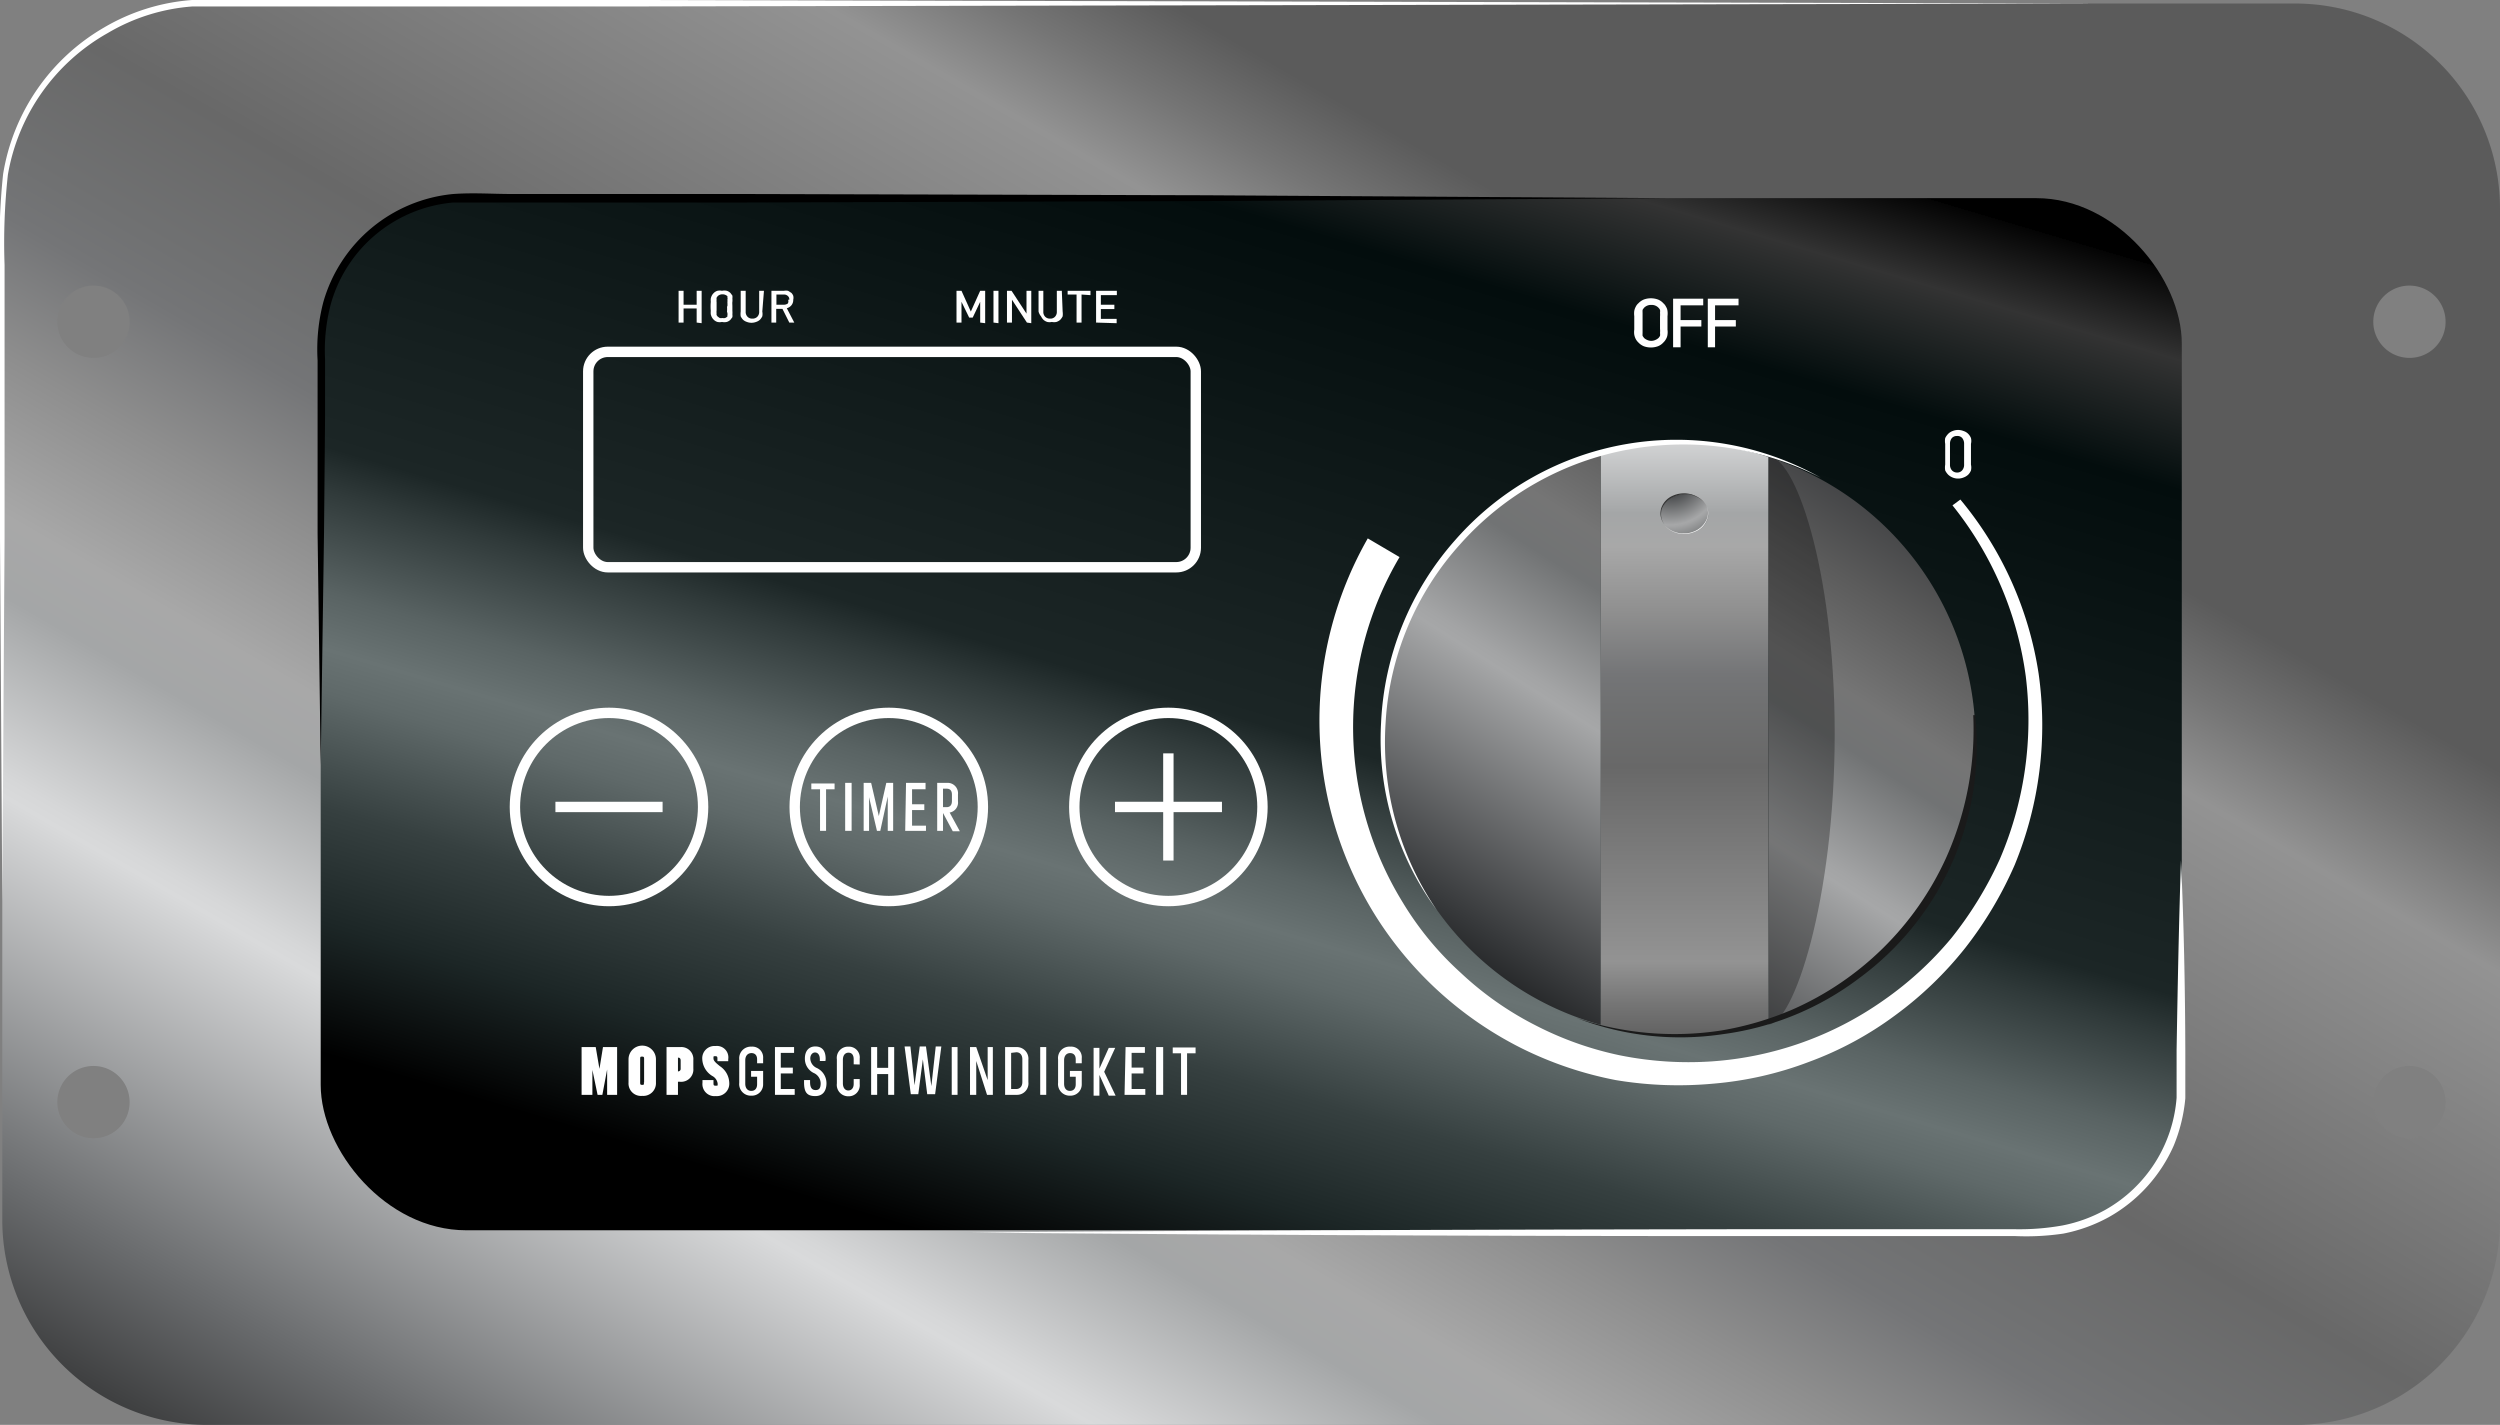 <svg xmlns="http://www.w3.org/2000/svg" xmlns:xlink="http://www.w3.org/1999/xlink" viewBox="0 0 120.36 68.6"><rect x="0" y="0" width="120.36" height="68.6" fill="#808080" stroke="none"/><defs><style>.cls-1{isolation:isolate;}.cls-2{fill:url(#linear-gradient);}.cls-3{fill:url(#linear-gradient-2);}.cls-4{fill:#fff;}.cls-5{fill:url(#linear-gradient-3);}.cls-6{fill:url(#linear-gradient-4);}.cls-7{fill:url(#linear-gradient-5);}.cls-8{fill:url(#radial-gradient);}.cls-9{fill:none;stroke:#fff;stroke-miterlimit:10;stroke-width:0.5px;}.cls-10{mix-blend-mode:multiply;opacity:0.3;}.cls-11{fill:#333;}.cls-12{fill:#1a1a1a;}</style><linearGradient id="linear-gradient" x1="32.2" y1="82.96" x2="74.08" y2="10.42" gradientUnits="userSpaceOnUse"><stop offset="0" stop-color="#3e3f40"/><stop offset="0.08" stop-color="#6a6c6e"/><stop offset="0.27" stop-color="#d9dadb"/><stop offset="0.28" stop-color="#d6d7d8"/><stop offset="0.37" stop-color="#a4a6a7"/><stop offset="0.41" stop-color="#a8a8a8"/><stop offset="0.49" stop-color="#8e8e8e"/><stop offset="0.56" stop-color="#747577"/><stop offset="0.59" stop-color="#707172"/><stop offset="0.67" stop-color="#686868"/><stop offset="0.9" stop-color="#939393"/><stop offset="0.95" stop-color="#757575"/><stop offset="1" stop-color="#5b5b5b"/></linearGradient><linearGradient id="linear-gradient-2" x1="50.65" y1="66.7" x2="69.64" y2="2.69" gradientUnits="userSpaceOnUse"><stop offset="0.01"/><stop offset="0.08"/><stop offset="0.17" stop-color="#1c2626"/><stop offset="0.25" stop-color="#364040"/><stop offset="0.28" stop-color="#454f4f"/><stop offset="0.33" stop-color="#5f6969"/><stop offset="0.36" stop-color="#697373"/><stop offset="0.4" stop-color="#596363"/><stop offset="0.47" stop-color="#303a3a"/><stop offset="0.5" stop-color="#1c2626"/><stop offset="0.85" stop-color="#030d0d"/><stop offset="0.94" stop-color="#333"/><stop offset="1" stop-color="#040404"/><stop offset="1"/></linearGradient><linearGradient id="linear-gradient-3" x1="67.29" y1="47.51" x2="98.19" y2="-1.09" gradientUnits="userSpaceOnUse"><stop offset="0" stop-color="#0b0c0d"/><stop offset="0.08" stop-color="#37393b"/><stop offset="0.27" stop-color="#a6a7a8"/><stop offset="0.28" stop-color="#a3a4a5"/><stop offset="0.37" stop-color="#717374"/><stop offset="0.41" stop-color="#757575"/><stop offset="0.49" stop-color="#5b5b5b"/><stop offset="0.56" stop-color="#414244"/><stop offset="0.59" stop-color="#3d3e3f"/><stop offset="0.67" stop-color="#353535"/><stop offset="0.9" stop-color="#606060"/><stop offset="0.95" stop-color="#424242"/><stop offset="1" stop-color="#282828"/></linearGradient><linearGradient id="linear-gradient-4" x1="76" y1="53.05" x2="106.91" y2="4.45" xlink:href="#linear-gradient-3"/><linearGradient id="linear-gradient-5" x1="81.11" y1="9.62" x2="81.11" y2="50.38" xlink:href="#linear-gradient"/><radialGradient id="radial-gradient" cx="80.41" cy="22.87" r="8.87" xlink:href="#linear-gradient-3"/></defs><g class="cls-1"><g id="Layer_2" data-name="Layer 2"><g id="Layer_1-2" data-name="Layer 1"><path class="cls-2" d="M110.5.17H10A9.87,9.87,0,0,0,.11,10V58.73A9.87,9.87,0,0,0,10,68.6H110.5a9.86,9.86,0,0,0,9.86-9.87V10A9.86,9.86,0,0,0,110.5.17ZM4.5,54.8a1.74,1.74,0,1,1,1.74-1.73A1.73,1.73,0,0,1,4.5,54.8Zm0-37.57A1.74,1.74,0,1,1,6.24,15.5,1.72,1.72,0,0,1,4.5,17.23ZM116,54.8a1.74,1.74,0,1,1,1.74-1.73A1.74,1.74,0,0,1,116,54.8Zm0-37.57a1.74,1.74,0,1,1,1.74-1.73A1.73,1.73,0,0,1,116,17.23Z"/><rect class="cls-3" x="15.44" y="9.54" width="89.6" height="49.69" rx="7"/><path class="cls-4" d="M94.38,24.05a17.11,17.11,0,0,1,3.77,8.4A17.7,17.7,0,0,1,97,41.63a18.42,18.42,0,0,1-2.38,4,17.46,17.46,0,0,1-3.39,3.26,16.49,16.49,0,0,1-4.13,2.23,16.89,16.89,0,0,1-4.6,1.05A18.28,18.28,0,0,1,77.79,52a17.73,17.73,0,0,1-4.49-1.51,17.65,17.65,0,0,1-7-6.28,17.7,17.7,0,0,1-.45-18.29l1.53.9a16.1,16.1,0,0,0,.15,16.62,15.05,15.05,0,0,0,2.78,3.38,15.53,15.53,0,0,0,3.59,2.53A16,16,0,0,0,78,50.81a16.72,16.72,0,0,0,4.41.29,16.29,16.29,0,0,0,8.27-2.94,16.49,16.49,0,0,0,3.27-3,18,18,0,0,0,2.33-3.8,17,17,0,0,0,1.25-8.79A16.68,16.68,0,0,0,94,24.33Z"/><path class="cls-5" d="M66.56,35.58A14.28,14.28,0,0,0,77.07,49.34V21.82A14.27,14.27,0,0,0,66.56,35.58Z"/><path class="cls-6" d="M95.11,35.58A14.29,14.29,0,0,0,85.14,22V49.19A14.27,14.27,0,0,0,95.11,35.58Z"/><path class="cls-7" d="M80.84,21.3a14.24,14.24,0,0,0-3.77.52V49.34a14.66,14.66,0,0,0,3.77.51,14.22,14.22,0,0,0,4.3-.66V22A14.22,14.22,0,0,0,80.84,21.3Z"/><ellipse class="cls-8" cx="81.11" cy="24.74" rx="1.15" ry="0.96"/><path class="cls-4" d="M80.28,15.54c0,.13,0,.23,0,.33a.88.88,0,0,1,0,.24.52.52,0,0,1-.07.21.64.64,0,0,1-.13.17.68.68,0,0,1-.26.18,1,1,0,0,1-.68,0,.76.76,0,0,1-.26-.18.64.64,0,0,1-.13-.17.74.74,0,0,1-.07-.21.88.88,0,0,1,0-.24v-.65a1,1,0,0,1,0-.25.68.68,0,0,1,.07-.2.52.52,0,0,1,.13-.17.76.76,0,0,1,.26-.18,1,1,0,0,1,.68,0,.68.68,0,0,1,.26.18.52.52,0,0,1,.13.17.48.48,0,0,1,.07.2,1,1,0,0,1,0,.25C80.28,15.32,80.28,15.42,80.28,15.54Zm-.36,0v-.29a1.23,1.23,0,0,0,0-.2.4.4,0,0,0,0-.13.36.36,0,0,0-.07-.1.45.45,0,0,0-.35-.14.46.46,0,0,0-.35.14.86.86,0,0,0-.07.1,1.27,1.27,0,0,0,0,.14s0,.12,0,.19v.58c0,.08,0,.15,0,.2a1.27,1.27,0,0,0,0,.14l.07.1a.54.54,0,0,0,.16.1.47.47,0,0,0,.38,0,.54.54,0,0,0,.16-.1.61.61,0,0,0,.07-.1.47.47,0,0,0,0-.14,1,1,0,0,0,0-.2Z"/><path class="cls-4" d="M80.91,14.7v.71h1v.31h-1v1h-.36V14.38H82v.32Z"/><path class="cls-4" d="M82.57,14.7v.71h1v.31h-1v1h-.35V14.38H83.7v.32Z"/><path class="cls-4" d="M94.89,22.37a.64.64,0,0,1,0,.28.6.6,0,0,1-.14.21.67.67,0,0,1-.22.13.7.7,0,0,1-.73-.13.8.8,0,0,1-.15-.21.82.82,0,0,1,0-.28v-1a.78.78,0,0,1,0-.28.8.8,0,0,1,.15-.21.57.57,0,0,1,.21-.13.7.7,0,0,1,.52,0,.54.54,0,0,1,.22.13.6.6,0,0,1,.14.21.61.61,0,0,1,0,.28Zm-.33-1a.43.43,0,0,0-.09-.28.3.3,0,0,0-.25-.1.32.32,0,0,0-.25.1.43.43,0,0,0-.09.28v1a.4.4,0,0,0,.09.27.33.33,0,0,0,.25.11.31.31,0,0,0,.25-.11.4.4,0,0,0,.09-.27Z"/><path class="cls-4" d="M33.54,15.53v-.68h-.63v.68h-.24V14h.24v.67h.63V14h.24v1.56Z"/><path class="cls-4" d="M35.26,14.75c0,.08,0,.15,0,.22a.78.78,0,0,1,0,.16.57.57,0,0,1,0,.14l-.09.12a.42.42,0,0,1-.18.11.53.53,0,0,1-.23,0,.51.51,0,0,1-.22,0,.42.42,0,0,1-.18-.11.47.47,0,0,1-.09-.12.58.58,0,0,1-.05-.14.81.81,0,0,1,0-.16,2.43,2.43,0,0,1,0-.44.81.81,0,0,1,0-.16.58.58,0,0,1,.05-.14.47.47,0,0,1,.09-.12.42.42,0,0,1,.18-.11.51.51,0,0,1,.22,0,.53.53,0,0,1,.23,0,.42.42,0,0,1,.18.11l.09.12a.57.57,0,0,1,0,.14.78.78,0,0,1,0,.16C35.25,14.6,35.26,14.67,35.26,14.75Zm-.24,0a1.21,1.21,0,0,0,0-.2.53.53,0,0,0,0-.13.12.12,0,0,0,0-.09.25.25,0,0,0,0-.07.34.34,0,0,0-.24-.09.32.32,0,0,0-.23.09l-.05.07a.29.29,0,0,0,0,.09.51.51,0,0,0,0,.13v.39a.52.52,0,0,0,0,.14.29.29,0,0,0,0,.09l.05.07.1.07a.3.3,0,0,0,.13,0,.27.27,0,0,0,.13,0,.41.41,0,0,0,.11-.07l0-.07a.16.16,0,0,0,0-.09A.53.53,0,0,0,35,15,1.21,1.21,0,0,0,35,14.75Z"/><path class="cls-4" d="M36.7,15a.59.59,0,0,1,0,.23.66.66,0,0,1-.12.17.52.52,0,0,1-.18.1.62.62,0,0,1-.44,0,.52.52,0,0,1-.18-.1.66.66,0,0,1-.12-.17.85.85,0,0,1,0-.23V14h.24v1a.33.33,0,0,0,.09.25.3.3,0,0,0,.23.09.32.32,0,0,0,.24-.09.33.33,0,0,0,.09-.25V14h.23Z"/><path class="cls-4" d="M38,15.53l-.33-.66h-.3v.66h-.23V14h.6a.6.6,0,0,1,.2,0l.16.1a.42.42,0,0,1,.09.14.41.41,0,0,1,0,.19.4.4,0,0,1-.09.27.44.44,0,0,1-.22.14l.36.69Zm0-1.1a.21.21,0,0,0-.07-.18.26.26,0,0,0-.19-.07h-.36v.49h.36a.31.31,0,0,0,.19-.06A.21.21,0,0,0,37.94,14.43Z"/><path class="cls-4" d="M47.19,15.53v-1l-.36.76h-.17l-.37-.76v1h-.24V14h.24l.45,1,.45-1h.24v1.56Z"/><path class="cls-4" d="M47.83,15.53V14h.24v1.56Z"/><path class="cls-4" d="M49.44,15.53l-.72-1.1v1.1h-.24V14h.22l.72,1.1V14h.23v1.56Z"/><path class="cls-4" d="M51.16,15a.85.85,0,0,1,0,.23.66.66,0,0,1-.12.17.52.52,0,0,1-.18.1.54.54,0,0,1-.22,0,.51.51,0,0,1-.22,0,.52.52,0,0,1-.18-.1.66.66,0,0,1-.12-.17A.59.59,0,0,1,50,15V14h.23v1a.33.33,0,0,0,.09.25.32.32,0,0,0,.24.09.3.3,0,0,0,.23-.09.33.33,0,0,0,.09-.25V14h.24Z"/><path class="cls-4" d="M52.07,14.18v1.35h-.24V14.18H51.4V14h1.1v.21Z"/><path class="cls-4" d="M52.77,15.53V14h1v.21H53v.46h.65v.21H53v.47h.76v.21Z"/><path class="cls-4" d="M39.48,40V38h-.42v-.28h1.12V38h-.41V40Z"/><path class="cls-4" d="M40.69,40V37.69H41V40Z"/><path class="cls-4" d="M41.84,38.38V40h-.26V37.69h.36l.37,1.6.36-1.6H43V40h-.26V38.35L42.38,40h-.16Z"/><path class="cls-4" d="M43.62,37.69h.94V38h-.65v.72h.59V39h-.59v.75h.67V40h-1Z"/><path class="cls-4" d="M45.4,39.14h0V40h-.28V37.69h.48a.5.5,0,0,1,.52.56v.32a.49.49,0,0,1-.4.55l.49.9h-.34Zm0-1.17v.89h.17c.16,0,.26-.09.26-.3v-.3c0-.21-.1-.29-.26-.29Z"/><circle class="cls-9" cx="42.79" cy="38.85" r="4.53"/><rect class="cls-9" x="28.32" y="16.94" width="29.25" height="10.37" rx="0.94"/><circle class="cls-9" cx="29.32" cy="38.85" r="4.53"/><line class="cls-9" x1="26.74" y1="38.85" x2="31.9" y2="38.85"/><circle class="cls-9" cx="56.25" cy="38.85" r="4.53"/><line class="cls-9" x1="53.68" y1="38.85" x2="58.83" y2="38.85"/><line class="cls-9" x1="56.25" y1="41.43" x2="56.25" y2="36.27"/><path class="cls-10" d="M88.33,35.32c0,8.07-2,14-3.19,14V22C86.36,21.87,88.33,27.26,88.33,35.32Z"/><path class="cls-11" d="M80.13,25.25a.86.86,0,0,1-.15-.79,1,1,0,0,1,.57-.6,1.31,1.31,0,0,1,1.52.35,1.28,1.28,0,0,0-1.5-.29,1.06,1.06,0,0,0-.55.55A.84.84,0,0,0,80.13,25.25Z"/><path class="cls-4" d="M82.15,24.33a.85.85,0,0,1,0,.76,1,1,0,0,1-.57.52,1.29,1.29,0,0,1-1.44-.31,1.29,1.29,0,0,0,1.43.28,1.1,1.1,0,0,0,.56-.5A.83.83,0,0,0,82.15,24.33Z"/><path class="cls-4" d="M69.17,43.81a13.84,13.84,0,0,1-2.68-9A14.22,14.22,0,0,1,70.06,26a14.15,14.15,0,0,1,17.6-3,14.48,14.48,0,0,0-9.25-1.36A14.27,14.27,0,0,0,70.3,26.2a14,14,0,0,0-3.59,8.58A14.33,14.33,0,0,0,69.17,43.81Z"/><path class="cls-12" d="M95.09,34.43a13.86,13.86,0,0,1-5.55,12.64,13.9,13.9,0,0,1-6.6,2.72A13.81,13.81,0,0,1,75.88,49a14.73,14.73,0,0,0,7,.61,15,15,0,0,0,3.4-1,14.57,14.57,0,0,0,7.4-7.28A15.13,15.13,0,0,0,95,34.43Z"/><path class="cls-4" d="M101.14.17l-70,.14-17.5,0c-1.46,0-2.93,0-4.36,0A9.35,9.35,0,0,0,5.19,1.59,9.71,9.71,0,0,0,.38,8.41a30,30,0,0,0-.16,4.35v4.38l0,8.75L.11,43.39,0,25.89l0-8.75V12.76A30.58,30.58,0,0,1,.15,8.38,10,10,0,0,1,5,1.33,9.76,9.76,0,0,1,9.25,0c1.48-.08,2.92,0,4.39,0l17.5,0Z"/><path class="cls-4" d="M105,41.43c.14,3,.2,6.09.21,9.14,0,.77,0,1.51,0,2.31a7.85,7.85,0,0,1-.56,2.28,7.35,7.35,0,0,1-3.11,3.43,7.55,7.55,0,0,1-2.2.8,12.16,12.16,0,0,1-2.32.12H92.48l-9.15,0c-12.2,0-24.39-.06-36.59-.17,12.2-.11,24.39-.14,36.59-.16l9.15,0h4.57A11.8,11.8,0,0,0,99.29,59a7,7,0,0,0,2.08-.76,6.78,6.78,0,0,0,3.42-5.39c0-.72,0-1.51,0-2.27C104.84,47.52,104.9,44.47,105,41.43Z"/><path d="M15.44,36.84,15.29,25.7l0-5.57V17.35a9,9,0,0,1,.28-2.82,7.21,7.21,0,0,1,6.25-5.19c1-.07,1.87,0,2.81,0l11.14,0L58,9.4l22.29.14L58,9.68l-22.28.07-11.14,0c-.92,0-1.88,0-2.76,0a6.73,6.73,0,0,0-5.88,4.84,8.65,8.65,0,0,0-.29,2.7v2.78l-.05,5.57Z"/><path class="cls-4" d="M28.52,51.51v1.2H28v-2.3h.68l.18,1.05.17-1.05h.68v2.3h-.48V51.49L29,52.71h-.23Z"/><path class="cls-4" d="M30.26,52.12V51a.66.66,0,0,1,1.32,0v1.12a.61.61,0,0,1-.66.64A.6.6,0,0,1,30.26,52.12Zm.75,0V51c0-.09,0-.13-.09-.13s-.1,0-.1.13V52.1c0,.1,0,.13.1.13S31,52.2,31,52.1Z"/><path class="cls-4" d="M32.64,52.08v.63h-.55v-2.3h.67a.58.58,0,0,1,.62.63v.4a.59.59,0,0,1-.65.64Zm0-1.16v.66h0a.12.12,0,0,0,.13-.13v-.39c0-.1-.05-.14-.11-.14Z"/><path class="cls-4" d="M35.06,51.09h-.52V51c0-.11,0-.15-.1-.15s-.09,0-.09.11.11.21.31.37a1,1,0,0,1,.45.8.6.6,0,0,1-.65.64.58.58,0,0,1-.64-.64V52h.53v.12c0,.12,0,.15.11.15s.09,0,.09-.11a.49.49,0,0,0-.26-.36,1,1,0,0,1-.48-.81.59.59,0,0,1,.64-.63.55.55,0,0,1,.61.63Z"/><path class="cls-4" d="M36.18,52.75a.56.56,0,0,1-.59-.62V51a.56.56,0,0,1,.59-.61.52.52,0,0,1,.56.56v.24h-.29V51c0-.2-.11-.3-.27-.3s-.3.11-.3.35v1.12c0,.24.13.35.29.35s.28-.1.28-.32v-.36h-.29v-.28h.58v.65A.54.54,0,0,1,36.18,52.75Z"/><path class="cls-4" d="M37.31,50.41h.92v.28h-.64v.71h.58v.28h-.58v.75h.67v.28h-.95Z"/><path class="cls-4" d="M39.74,51.08h-.27V51c0-.23-.11-.33-.23-.33s-.23.11-.23.29a.52.52,0,0,0,.32.46.81.81,0,0,1,.46.73c0,.35-.16.62-.54.62s-.54-.16-.54-.66V52H39v.09c0,.28.09.39.27.39s.24-.11.24-.33a.56.56,0,0,0-.35-.5.76.76,0,0,1-.41-.69c0-.36.19-.58.5-.58s.5.18.5.6Z"/><path class="cls-4" d="M41.1,51.24V51c0-.22-.1-.32-.25-.32s-.27.11-.27.35v1.12c0,.24.12.35.26.35s.26-.1.26-.32v-.23h.29v.24a.53.53,0,0,1-.54.59.55.55,0,0,1-.56-.62V51a.54.54,0,0,1,.56-.61.52.52,0,0,1,.54.58v.28Z"/><path class="cls-4" d="M42.76,51.71h-.53v1h-.29v-2.3h.29v1h.53v-1h.29v2.3h-.29Z"/><path class="cls-4" d="M44.43,51l-.22,1.68h-.36l-.3-2.3h.28l.2,1.87.25-1.87h.3l.26,1.91.21-1.91h.27l-.3,2.3h-.38Z"/><path class="cls-4" d="M45.82,52.71v-2.3h.28v2.3Z"/><path class="cls-4" d="M47,51.08v1.63H46.7v-2.3H47L47.55,52V50.41h.25v2.3h-.28Z"/><path class="cls-4" d="M48.39,50.41h.55a.56.56,0,0,1,.57.62v1.06a.55.55,0,0,1-.57.62h-.55Zm.29.28v1.74h.24c.17,0,.3-.11.3-.34V51c0-.23-.13-.34-.29-.34Z"/><path class="cls-4" d="M50.08,52.71v-2.3h.29v2.3Z"/><path class="cls-4" d="M51.52,52.75a.56.56,0,0,1-.58-.62V51a.55.55,0,0,1,.59-.61.51.51,0,0,1,.55.56v.24h-.29V51c0-.2-.11-.3-.27-.3s-.29.11-.29.35v1.12c0,.24.12.35.28.35s.28-.1.28-.32v-.36h-.28v-.28h.57v.65A.54.54,0,0,1,51.52,52.75Z"/><path class="cls-4" d="M52.93,51.75v1h-.28v-2.3h.28v1l.45-1h.31l-.53,1.15.55,1.15h-.33Z"/><path class="cls-4" d="M54.19,50.41h.93v.28h-.64v.71h.57v.28h-.57v.75h.66v.28h-1Z"/><path class="cls-4" d="M55.66,52.71v-2.3H56v2.3Z"/><path class="cls-4" d="M56.86,52.71v-2h-.4v-.28h1.1v.28h-.41v2Z"/></g></g></g></svg>